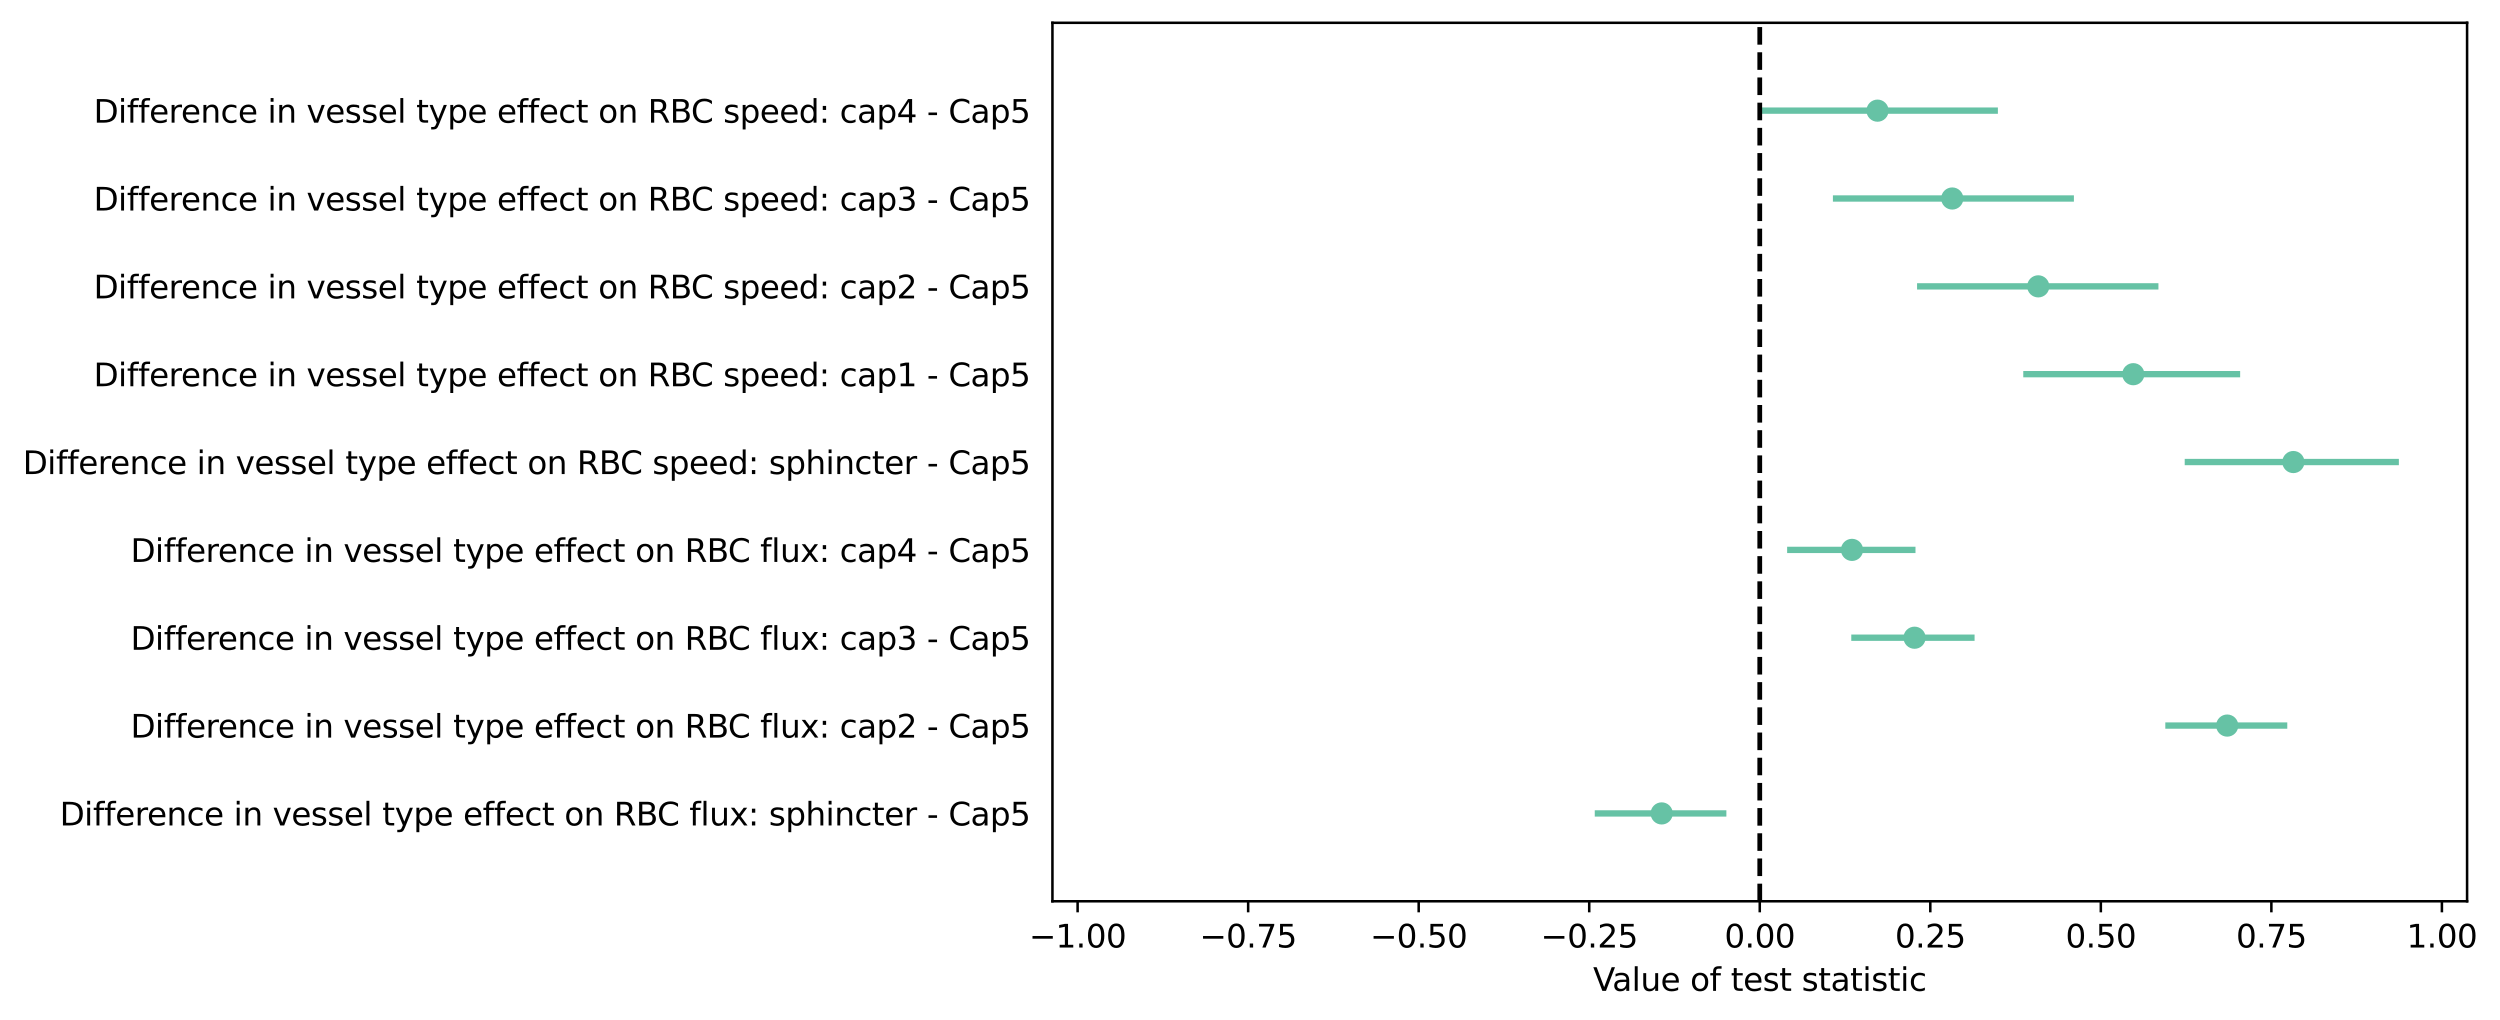 <?xml version="1.0" encoding="utf-8" standalone="no"?>
<!DOCTYPE svg PUBLIC "-//W3C//DTD SVG 1.1//EN"
  "http://www.w3.org/Graphics/SVG/1.1/DTD/svg11.dtd">
<svg xmlns:xlink="http://www.w3.org/1999/xlink" width="788.891pt" height="321.956pt" viewBox="0 0 788.891 321.956" xmlns="http://www.w3.org/2000/svg" version="1.1">
 <defs>
  <style type="text/css">*{stroke-linejoin: round; stroke-linecap: butt}</style>
 </defs>
 <g id="figure_1">
  <g id="patch_1">
   <path d="M 0 321.956 
L 788.891 321.956 
L 788.891 0 
L 0 0 
z
" style="fill: #ffffff"/>
  </g>
  <g id="axes_1">
   <g id="patch_2">
    <path d="M 332.103 284.4 
L 778.503 284.4 
L 778.503 7.2 
L 332.103 7.2 
z
" style="fill: #ffffff"/>
   </g>
   <g id="matplotlib.axis_1">
    <g id="xtick_1">
     <g id="line2d_1">
      <defs>
       <path id="m58a47e10ce" d="M 0 0 
L 0 3.5 
" style="stroke: #000000; stroke-width: 0.8"/>
      </defs>
      <g>
       <use xlink:href="#m58a47e10ce" x="340.048" y="284.4" style="stroke: #000000; stroke-width: 0.8"/>
      </g>
     </g>
     <g id="text_1">
      <!-- −1.00 -->
      <g transform="translate(324.725 298.998) scale(0.1 -0.1)">
       <defs>
        <path id="DejaVuSans-2212" d="M 678 2272 
L 4684 2272 
L 4684 1741 
L 678 1741 
L 678 2272 
z
" transform="scale(0.016)"/>
        <path id="DejaVuSans-31" d="M 794 531 
L 1825 531 
L 1825 4091 
L 703 3866 
L 703 4441 
L 1819 4666 
L 2450 4666 
L 2450 531 
L 3481 531 
L 3481 0 
L 794 0 
L 794 531 
z
" transform="scale(0.016)"/>
        <path id="DejaVuSans-2e" d="M 684 794 
L 1344 794 
L 1344 0 
L 684 0 
L 684 794 
z
" transform="scale(0.016)"/>
        <path id="DejaVuSans-30" d="M 2034 4250 
Q 1547 4250 1301 3770 
Q 1056 3291 1056 2328 
Q 1056 1369 1301 889 
Q 1547 409 2034 409 
Q 2525 409 2770 889 
Q 3016 1369 3016 2328 
Q 3016 3291 2770 3770 
Q 2525 4250 2034 4250 
z
M 2034 4750 
Q 2819 4750 3233 4129 
Q 3647 3509 3647 2328 
Q 3647 1150 3233 529 
Q 2819 -91 2034 -91 
Q 1250 -91 836 529 
Q 422 1150 422 2328 
Q 422 3509 836 4129 
Q 1250 4750 2034 4750 
z
" transform="scale(0.016)"/>
       </defs>
       <use xlink:href="#DejaVuSans-2212"/>
       <use xlink:href="#DejaVuSans-31" x="83.789"/>
       <use xlink:href="#DejaVuSans-2e" x="147.412"/>
       <use xlink:href="#DejaVuSans-30" x="179.199"/>
       <use xlink:href="#DejaVuSans-30" x="242.822"/>
      </g>
     </g>
    </g>
    <g id="xtick_2">
     <g id="line2d_2">
      <g>
       <use xlink:href="#m58a47e10ce" x="393.862" y="284.4" style="stroke: #000000; stroke-width: 0.8"/>
      </g>
     </g>
     <g id="text_2">
      <!-- −0.75 -->
      <g transform="translate(378.539 298.998) scale(0.1 -0.1)">
       <defs>
        <path id="DejaVuSans-37" d="M 525 4666 
L 3525 4666 
L 3525 4397 
L 1831 0 
L 1172 0 
L 2766 4134 
L 525 4134 
L 525 4666 
z
" transform="scale(0.016)"/>
        <path id="DejaVuSans-35" d="M 691 4666 
L 3169 4666 
L 3169 4134 
L 1269 4134 
L 1269 2991 
Q 1406 3038 1543 3061 
Q 1681 3084 1819 3084 
Q 2600 3084 3056 2656 
Q 3513 2228 3513 1497 
Q 3513 744 3044 326 
Q 2575 -91 1722 -91 
Q 1428 -91 1123 -41 
Q 819 9 494 109 
L 494 744 
Q 775 591 1075 516 
Q 1375 441 1709 441 
Q 2250 441 2565 725 
Q 2881 1009 2881 1497 
Q 2881 1984 2565 2268 
Q 2250 2553 1709 2553 
Q 1456 2553 1204 2497 
Q 953 2441 691 2322 
L 691 4666 
z
" transform="scale(0.016)"/>
       </defs>
       <use xlink:href="#DejaVuSans-2212"/>
       <use xlink:href="#DejaVuSans-30" x="83.789"/>
       <use xlink:href="#DejaVuSans-2e" x="147.412"/>
       <use xlink:href="#DejaVuSans-37" x="179.199"/>
       <use xlink:href="#DejaVuSans-35" x="242.822"/>
      </g>
     </g>
    </g>
    <g id="xtick_3">
     <g id="line2d_3">
      <g>
       <use xlink:href="#m58a47e10ce" x="447.676" y="284.4" style="stroke: #000000; stroke-width: 0.8"/>
      </g>
     </g>
     <g id="text_3">
      <!-- −0.50 -->
      <g transform="translate(432.353 298.998) scale(0.1 -0.1)">
       <use xlink:href="#DejaVuSans-2212"/>
       <use xlink:href="#DejaVuSans-30" x="83.789"/>
       <use xlink:href="#DejaVuSans-2e" x="147.412"/>
       <use xlink:href="#DejaVuSans-35" x="179.199"/>
       <use xlink:href="#DejaVuSans-30" x="242.822"/>
      </g>
     </g>
    </g>
    <g id="xtick_4">
     <g id="line2d_4">
      <g>
       <use xlink:href="#m58a47e10ce" x="501.489" y="284.4" style="stroke: #000000; stroke-width: 0.8"/>
      </g>
     </g>
     <g id="text_4">
      <!-- −0.25 -->
      <g transform="translate(486.167 298.998) scale(0.1 -0.1)">
       <defs>
        <path id="DejaVuSans-32" d="M 1228 531 
L 3431 531 
L 3431 0 
L 469 0 
L 469 531 
Q 828 903 1448 1529 
Q 2069 2156 2228 2338 
Q 2531 2678 2651 2914 
Q 2772 3150 2772 3378 
Q 2772 3750 2511 3984 
Q 2250 4219 1831 4219 
Q 1534 4219 1204 4116 
Q 875 4013 500 3803 
L 500 4441 
Q 881 4594 1212 4672 
Q 1544 4750 1819 4750 
Q 2544 4750 2975 4387 
Q 3406 4025 3406 3419 
Q 3406 3131 3298 2873 
Q 3191 2616 2906 2266 
Q 2828 2175 2409 1742 
Q 1991 1309 1228 531 
z
" transform="scale(0.016)"/>
       </defs>
       <use xlink:href="#DejaVuSans-2212"/>
       <use xlink:href="#DejaVuSans-30" x="83.789"/>
       <use xlink:href="#DejaVuSans-2e" x="147.412"/>
       <use xlink:href="#DejaVuSans-32" x="179.199"/>
       <use xlink:href="#DejaVuSans-35" x="242.822"/>
      </g>
     </g>
    </g>
    <g id="xtick_5">
     <g id="line2d_5">
      <g>
       <use xlink:href="#m58a47e10ce" x="555.303" y="284.4" style="stroke: #000000; stroke-width: 0.8"/>
      </g>
     </g>
     <g id="text_5">
      <!-- 0.00 -->
      <g transform="translate(544.17 298.998) scale(0.1 -0.1)">
       <use xlink:href="#DejaVuSans-30"/>
       <use xlink:href="#DejaVuSans-2e" x="63.623"/>
       <use xlink:href="#DejaVuSans-30" x="95.41"/>
       <use xlink:href="#DejaVuSans-30" x="159.033"/>
      </g>
     </g>
    </g>
    <g id="xtick_6">
     <g id="line2d_6">
      <g>
       <use xlink:href="#m58a47e10ce" x="609.117" y="284.4" style="stroke: #000000; stroke-width: 0.8"/>
      </g>
     </g>
     <g id="text_6">
      <!-- 0.25 -->
      <g transform="translate(597.984 298.998) scale(0.1 -0.1)">
       <use xlink:href="#DejaVuSans-30"/>
       <use xlink:href="#DejaVuSans-2e" x="63.623"/>
       <use xlink:href="#DejaVuSans-32" x="95.41"/>
       <use xlink:href="#DejaVuSans-35" x="159.033"/>
      </g>
     </g>
    </g>
    <g id="xtick_7">
     <g id="line2d_7">
      <g>
       <use xlink:href="#m58a47e10ce" x="662.931" y="284.4" style="stroke: #000000; stroke-width: 0.8"/>
      </g>
     </g>
     <g id="text_7">
      <!-- 0.50 -->
      <g transform="translate(651.798 298.998) scale(0.1 -0.1)">
       <use xlink:href="#DejaVuSans-30"/>
       <use xlink:href="#DejaVuSans-2e" x="63.623"/>
       <use xlink:href="#DejaVuSans-35" x="95.41"/>
       <use xlink:href="#DejaVuSans-30" x="159.033"/>
      </g>
     </g>
    </g>
    <g id="xtick_8">
     <g id="line2d_8">
      <g>
       <use xlink:href="#m58a47e10ce" x="716.745" y="284.4" style="stroke: #000000; stroke-width: 0.8"/>
      </g>
     </g>
     <g id="text_8">
      <!-- 0.75 -->
      <g transform="translate(705.612 298.998) scale(0.1 -0.1)">
       <use xlink:href="#DejaVuSans-30"/>
       <use xlink:href="#DejaVuSans-2e" x="63.623"/>
       <use xlink:href="#DejaVuSans-37" x="95.41"/>
       <use xlink:href="#DejaVuSans-35" x="159.033"/>
      </g>
     </g>
    </g>
    <g id="xtick_9">
     <g id="line2d_9">
      <g>
       <use xlink:href="#m58a47e10ce" x="770.558" y="284.4" style="stroke: #000000; stroke-width: 0.8"/>
      </g>
     </g>
     <g id="text_9">
      <!-- 1.00 -->
      <g transform="translate(759.426 298.998) scale(0.1 -0.1)">
       <use xlink:href="#DejaVuSans-31"/>
       <use xlink:href="#DejaVuSans-2e" x="63.623"/>
       <use xlink:href="#DejaVuSans-30" x="95.41"/>
       <use xlink:href="#DejaVuSans-30" x="159.033"/>
      </g>
     </g>
    </g>
    <g id="text_10">
     <!-- Value of test statistic -->
     <g transform="translate(502.702 312.677) scale(0.1 -0.1)">
      <defs>
       <path id="DejaVuSans-56" d="M 1831 0 
L 50 4666 
L 709 4666 
L 2188 738 
L 3669 4666 
L 4325 4666 
L 2547 0 
L 1831 0 
z
" transform="scale(0.016)"/>
       <path id="DejaVuSans-61" d="M 2194 1759 
Q 1497 1759 1228 1600 
Q 959 1441 959 1056 
Q 959 750 1161 570 
Q 1363 391 1709 391 
Q 2188 391 2477 730 
Q 2766 1069 2766 1631 
L 2766 1759 
L 2194 1759 
z
M 3341 1997 
L 3341 0 
L 2766 0 
L 2766 531 
Q 2569 213 2275 61 
Q 1981 -91 1556 -91 
Q 1019 -91 701 211 
Q 384 513 384 1019 
Q 384 1609 779 1909 
Q 1175 2209 1959 2209 
L 2766 2209 
L 2766 2266 
Q 2766 2663 2505 2880 
Q 2244 3097 1772 3097 
Q 1472 3097 1187 3025 
Q 903 2953 641 2809 
L 641 3341 
Q 956 3463 1253 3523 
Q 1550 3584 1831 3584 
Q 2591 3584 2966 3190 
Q 3341 2797 3341 1997 
z
" transform="scale(0.016)"/>
       <path id="DejaVuSans-6c" d="M 603 4863 
L 1178 4863 
L 1178 0 
L 603 0 
L 603 4863 
z
" transform="scale(0.016)"/>
       <path id="DejaVuSans-75" d="M 544 1381 
L 544 3500 
L 1119 3500 
L 1119 1403 
Q 1119 906 1312 657 
Q 1506 409 1894 409 
Q 2359 409 2629 706 
Q 2900 1003 2900 1516 
L 2900 3500 
L 3475 3500 
L 3475 0 
L 2900 0 
L 2900 538 
Q 2691 219 2414 64 
Q 2138 -91 1772 -91 
Q 1169 -91 856 284 
Q 544 659 544 1381 
z
M 1991 3584 
L 1991 3584 
z
" transform="scale(0.016)"/>
       <path id="DejaVuSans-65" d="M 3597 1894 
L 3597 1613 
L 953 1613 
Q 991 1019 1311 708 
Q 1631 397 2203 397 
Q 2534 397 2845 478 
Q 3156 559 3463 722 
L 3463 178 
Q 3153 47 2828 -22 
Q 2503 -91 2169 -91 
Q 1331 -91 842 396 
Q 353 884 353 1716 
Q 353 2575 817 3079 
Q 1281 3584 2069 3584 
Q 2775 3584 3186 3129 
Q 3597 2675 3597 1894 
z
M 3022 2063 
Q 3016 2534 2758 2815 
Q 2500 3097 2075 3097 
Q 1594 3097 1305 2825 
Q 1016 2553 972 2059 
L 3022 2063 
z
" transform="scale(0.016)"/>
       <path id="DejaVuSans-20" transform="scale(0.016)"/>
       <path id="DejaVuSans-6f" d="M 1959 3097 
Q 1497 3097 1228 2736 
Q 959 2375 959 1747 
Q 959 1119 1226 758 
Q 1494 397 1959 397 
Q 2419 397 2687 759 
Q 2956 1122 2956 1747 
Q 2956 2369 2687 2733 
Q 2419 3097 1959 3097 
z
M 1959 3584 
Q 2709 3584 3137 3096 
Q 3566 2609 3566 1747 
Q 3566 888 3137 398 
Q 2709 -91 1959 -91 
Q 1206 -91 779 398 
Q 353 888 353 1747 
Q 353 2609 779 3096 
Q 1206 3584 1959 3584 
z
" transform="scale(0.016)"/>
       <path id="DejaVuSans-66" d="M 2375 4863 
L 2375 4384 
L 1825 4384 
Q 1516 4384 1395 4259 
Q 1275 4134 1275 3809 
L 1275 3500 
L 2222 3500 
L 2222 3053 
L 1275 3053 
L 1275 0 
L 697 0 
L 697 3053 
L 147 3053 
L 147 3500 
L 697 3500 
L 697 3744 
Q 697 4328 969 4595 
Q 1241 4863 1831 4863 
L 2375 4863 
z
" transform="scale(0.016)"/>
       <path id="DejaVuSans-74" d="M 1172 4494 
L 1172 3500 
L 2356 3500 
L 2356 3053 
L 1172 3053 
L 1172 1153 
Q 1172 725 1289 603 
Q 1406 481 1766 481 
L 2356 481 
L 2356 0 
L 1766 0 
Q 1100 0 847 248 
Q 594 497 594 1153 
L 594 3053 
L 172 3053 
L 172 3500 
L 594 3500 
L 594 4494 
L 1172 4494 
z
" transform="scale(0.016)"/>
       <path id="DejaVuSans-73" d="M 2834 3397 
L 2834 2853 
Q 2591 2978 2328 3040 
Q 2066 3103 1784 3103 
Q 1356 3103 1142 2972 
Q 928 2841 928 2578 
Q 928 2378 1081 2264 
Q 1234 2150 1697 2047 
L 1894 2003 
Q 2506 1872 2764 1633 
Q 3022 1394 3022 966 
Q 3022 478 2636 193 
Q 2250 -91 1575 -91 
Q 1294 -91 989 -36 
Q 684 19 347 128 
L 347 722 
Q 666 556 975 473 
Q 1284 391 1588 391 
Q 1994 391 2212 530 
Q 2431 669 2431 922 
Q 2431 1156 2273 1281 
Q 2116 1406 1581 1522 
L 1381 1569 
Q 847 1681 609 1914 
Q 372 2147 372 2553 
Q 372 3047 722 3315 
Q 1072 3584 1716 3584 
Q 2034 3584 2315 3537 
Q 2597 3491 2834 3397 
z
" transform="scale(0.016)"/>
       <path id="DejaVuSans-69" d="M 603 3500 
L 1178 3500 
L 1178 0 
L 603 0 
L 603 3500 
z
M 603 4863 
L 1178 4863 
L 1178 4134 
L 603 4134 
L 603 4863 
z
" transform="scale(0.016)"/>
       <path id="DejaVuSans-63" d="M 3122 3366 
L 3122 2828 
Q 2878 2963 2633 3030 
Q 2388 3097 2138 3097 
Q 1578 3097 1268 2742 
Q 959 2388 959 1747 
Q 959 1106 1268 751 
Q 1578 397 2138 397 
Q 2388 397 2633 464 
Q 2878 531 3122 666 
L 3122 134 
Q 2881 22 2623 -34 
Q 2366 -91 2075 -91 
Q 1284 -91 818 406 
Q 353 903 353 1747 
Q 353 2603 823 3093 
Q 1294 3584 2113 3584 
Q 2378 3584 2631 3529 
Q 2884 3475 3122 3366 
z
" transform="scale(0.016)"/>
      </defs>
      <use xlink:href="#DejaVuSans-56"/>
      <use xlink:href="#DejaVuSans-61" x="60.658"/>
      <use xlink:href="#DejaVuSans-6c" x="121.938"/>
      <use xlink:href="#DejaVuSans-75" x="149.721"/>
      <use xlink:href="#DejaVuSans-65" x="213.1"/>
      <use xlink:href="#DejaVuSans-20" x="274.623"/>
      <use xlink:href="#DejaVuSans-6f" x="306.41"/>
      <use xlink:href="#DejaVuSans-66" x="367.592"/>
      <use xlink:href="#DejaVuSans-20" x="402.797"/>
      <use xlink:href="#DejaVuSans-74" x="434.584"/>
      <use xlink:href="#DejaVuSans-65" x="473.793"/>
      <use xlink:href="#DejaVuSans-73" x="535.316"/>
      <use xlink:href="#DejaVuSans-74" x="587.416"/>
      <use xlink:href="#DejaVuSans-20" x="626.625"/>
      <use xlink:href="#DejaVuSans-73" x="658.412"/>
      <use xlink:href="#DejaVuSans-74" x="710.512"/>
      <use xlink:href="#DejaVuSans-61" x="749.721"/>
      <use xlink:href="#DejaVuSans-74" x="811"/>
      <use xlink:href="#DejaVuSans-69" x="850.209"/>
      <use xlink:href="#DejaVuSans-73" x="877.992"/>
      <use xlink:href="#DejaVuSans-74" x="930.092"/>
      <use xlink:href="#DejaVuSans-69" x="969.301"/>
      <use xlink:href="#DejaVuSans-63" x="997.084"/>
     </g>
    </g>
   </g>
   <g id="matplotlib.axis_2">
    <g id="ytick_1"/>
    <g id="ytick_2">
     <g id="text_11">
      <!-- Difference in vessel type effect on RBC flux: sphincter - Cap5 -->
      <g transform="translate(18.858 260.479) scale(0.1 -0.1)">
       <defs>
        <path id="DejaVuSans-44" d="M 1259 4147 
L 1259 519 
L 2022 519 
Q 2988 519 3436 956 
Q 3884 1394 3884 2338 
Q 3884 3275 3436 3711 
Q 2988 4147 2022 4147 
L 1259 4147 
z
M 628 4666 
L 1925 4666 
Q 3281 4666 3915 4102 
Q 4550 3538 4550 2338 
Q 4550 1131 3912 565 
Q 3275 0 1925 0 
L 628 0 
L 628 4666 
z
" transform="scale(0.016)"/>
        <path id="DejaVuSans-72" d="M 2631 2963 
Q 2534 3019 2420 3045 
Q 2306 3072 2169 3072 
Q 1681 3072 1420 2755 
Q 1159 2438 1159 1844 
L 1159 0 
L 581 0 
L 581 3500 
L 1159 3500 
L 1159 2956 
Q 1341 3275 1631 3429 
Q 1922 3584 2338 3584 
Q 2397 3584 2469 3576 
Q 2541 3569 2628 3553 
L 2631 2963 
z
" transform="scale(0.016)"/>
        <path id="DejaVuSans-6e" d="M 3513 2113 
L 3513 0 
L 2938 0 
L 2938 2094 
Q 2938 2591 2744 2837 
Q 2550 3084 2163 3084 
Q 1697 3084 1428 2787 
Q 1159 2491 1159 1978 
L 1159 0 
L 581 0 
L 581 3500 
L 1159 3500 
L 1159 2956 
Q 1366 3272 1645 3428 
Q 1925 3584 2291 3584 
Q 2894 3584 3203 3211 
Q 3513 2838 3513 2113 
z
" transform="scale(0.016)"/>
        <path id="DejaVuSans-76" d="M 191 3500 
L 800 3500 
L 1894 563 
L 2988 3500 
L 3597 3500 
L 2284 0 
L 1503 0 
L 191 3500 
z
" transform="scale(0.016)"/>
        <path id="DejaVuSans-79" d="M 2059 -325 
Q 1816 -950 1584 -1140 
Q 1353 -1331 966 -1331 
L 506 -1331 
L 506 -850 
L 844 -850 
Q 1081 -850 1212 -737 
Q 1344 -625 1503 -206 
L 1606 56 
L 191 3500 
L 800 3500 
L 1894 763 
L 2988 3500 
L 3597 3500 
L 2059 -325 
z
" transform="scale(0.016)"/>
        <path id="DejaVuSans-70" d="M 1159 525 
L 1159 -1331 
L 581 -1331 
L 581 3500 
L 1159 3500 
L 1159 2969 
Q 1341 3281 1617 3432 
Q 1894 3584 2278 3584 
Q 2916 3584 3314 3078 
Q 3713 2572 3713 1747 
Q 3713 922 3314 415 
Q 2916 -91 2278 -91 
Q 1894 -91 1617 61 
Q 1341 213 1159 525 
z
M 3116 1747 
Q 3116 2381 2855 2742 
Q 2594 3103 2138 3103 
Q 1681 3103 1420 2742 
Q 1159 2381 1159 1747 
Q 1159 1113 1420 752 
Q 1681 391 2138 391 
Q 2594 391 2855 752 
Q 3116 1113 3116 1747 
z
" transform="scale(0.016)"/>
        <path id="DejaVuSans-52" d="M 2841 2188 
Q 3044 2119 3236 1894 
Q 3428 1669 3622 1275 
L 4263 0 
L 3584 0 
L 2988 1197 
Q 2756 1666 2539 1819 
Q 2322 1972 1947 1972 
L 1259 1972 
L 1259 0 
L 628 0 
L 628 4666 
L 2053 4666 
Q 2853 4666 3247 4331 
Q 3641 3997 3641 3322 
Q 3641 2881 3436 2590 
Q 3231 2300 2841 2188 
z
M 1259 4147 
L 1259 2491 
L 2053 2491 
Q 2509 2491 2742 2702 
Q 2975 2913 2975 3322 
Q 2975 3731 2742 3939 
Q 2509 4147 2053 4147 
L 1259 4147 
z
" transform="scale(0.016)"/>
        <path id="DejaVuSans-42" d="M 1259 2228 
L 1259 519 
L 2272 519 
Q 2781 519 3026 730 
Q 3272 941 3272 1375 
Q 3272 1813 3026 2020 
Q 2781 2228 2272 2228 
L 1259 2228 
z
M 1259 4147 
L 1259 2741 
L 2194 2741 
Q 2656 2741 2882 2914 
Q 3109 3088 3109 3444 
Q 3109 3797 2882 3972 
Q 2656 4147 2194 4147 
L 1259 4147 
z
M 628 4666 
L 2241 4666 
Q 2963 4666 3353 4366 
Q 3744 4066 3744 3513 
Q 3744 3084 3544 2831 
Q 3344 2578 2956 2516 
Q 3422 2416 3680 2098 
Q 3938 1781 3938 1306 
Q 3938 681 3513 340 
Q 3088 0 2303 0 
L 628 0 
L 628 4666 
z
" transform="scale(0.016)"/>
        <path id="DejaVuSans-43" d="M 4122 4306 
L 4122 3641 
Q 3803 3938 3442 4084 
Q 3081 4231 2675 4231 
Q 1875 4231 1450 3742 
Q 1025 3253 1025 2328 
Q 1025 1406 1450 917 
Q 1875 428 2675 428 
Q 3081 428 3442 575 
Q 3803 722 4122 1019 
L 4122 359 
Q 3791 134 3420 21 
Q 3050 -91 2638 -91 
Q 1578 -91 968 557 
Q 359 1206 359 2328 
Q 359 3453 968 4101 
Q 1578 4750 2638 4750 
Q 3056 4750 3426 4639 
Q 3797 4528 4122 4306 
z
" transform="scale(0.016)"/>
        <path id="DejaVuSans-78" d="M 3513 3500 
L 2247 1797 
L 3578 0 
L 2900 0 
L 1881 1375 
L 863 0 
L 184 0 
L 1544 1831 
L 300 3500 
L 978 3500 
L 1906 2253 
L 2834 3500 
L 3513 3500 
z
" transform="scale(0.016)"/>
        <path id="DejaVuSans-3a" d="M 750 794 
L 1409 794 
L 1409 0 
L 750 0 
L 750 794 
z
M 750 3309 
L 1409 3309 
L 1409 2516 
L 750 2516 
L 750 3309 
z
" transform="scale(0.016)"/>
        <path id="DejaVuSans-68" d="M 3513 2113 
L 3513 0 
L 2938 0 
L 2938 2094 
Q 2938 2591 2744 2837 
Q 2550 3084 2163 3084 
Q 1697 3084 1428 2787 
Q 1159 2491 1159 1978 
L 1159 0 
L 581 0 
L 581 4863 
L 1159 4863 
L 1159 2956 
Q 1366 3272 1645 3428 
Q 1925 3584 2291 3584 
Q 2894 3584 3203 3211 
Q 3513 2838 3513 2113 
z
" transform="scale(0.016)"/>
        <path id="DejaVuSans-2d" d="M 313 2009 
L 1997 2009 
L 1997 1497 
L 313 1497 
L 313 2009 
z
" transform="scale(0.016)"/>
       </defs>
       <use xlink:href="#DejaVuSans-44"/>
       <use xlink:href="#DejaVuSans-69" x="77.002"/>
       <use xlink:href="#DejaVuSans-66" x="104.785"/>
       <use xlink:href="#DejaVuSans-66" x="139.99"/>
       <use xlink:href="#DejaVuSans-65" x="175.195"/>
       <use xlink:href="#DejaVuSans-72" x="236.719"/>
       <use xlink:href="#DejaVuSans-65" x="275.582"/>
       <use xlink:href="#DejaVuSans-6e" x="337.105"/>
       <use xlink:href="#DejaVuSans-63" x="400.484"/>
       <use xlink:href="#DejaVuSans-65" x="455.465"/>
       <use xlink:href="#DejaVuSans-20" x="516.988"/>
       <use xlink:href="#DejaVuSans-69" x="548.775"/>
       <use xlink:href="#DejaVuSans-6e" x="576.559"/>
       <use xlink:href="#DejaVuSans-20" x="639.938"/>
       <use xlink:href="#DejaVuSans-76" x="671.725"/>
       <use xlink:href="#DejaVuSans-65" x="730.904"/>
       <use xlink:href="#DejaVuSans-73" x="792.428"/>
       <use xlink:href="#DejaVuSans-73" x="844.527"/>
       <use xlink:href="#DejaVuSans-65" x="896.627"/>
       <use xlink:href="#DejaVuSans-6c" x="958.15"/>
       <use xlink:href="#DejaVuSans-20" x="985.934"/>
       <use xlink:href="#DejaVuSans-74" x="1017.721"/>
       <use xlink:href="#DejaVuSans-79" x="1056.93"/>
       <use xlink:href="#DejaVuSans-70" x="1116.109"/>
       <use xlink:href="#DejaVuSans-65" x="1179.586"/>
       <use xlink:href="#DejaVuSans-20" x="1241.109"/>
       <use xlink:href="#DejaVuSans-65" x="1272.896"/>
       <use xlink:href="#DejaVuSans-66" x="1334.42"/>
       <use xlink:href="#DejaVuSans-66" x="1369.625"/>
       <use xlink:href="#DejaVuSans-65" x="1404.83"/>
       <use xlink:href="#DejaVuSans-63" x="1466.354"/>
       <use xlink:href="#DejaVuSans-74" x="1521.334"/>
       <use xlink:href="#DejaVuSans-20" x="1560.543"/>
       <use xlink:href="#DejaVuSans-6f" x="1592.33"/>
       <use xlink:href="#DejaVuSans-6e" x="1653.512"/>
       <use xlink:href="#DejaVuSans-20" x="1716.891"/>
       <use xlink:href="#DejaVuSans-52" x="1748.678"/>
       <use xlink:href="#DejaVuSans-42" x="1818.16"/>
       <use xlink:href="#DejaVuSans-43" x="1885.014"/>
       <use xlink:href="#DejaVuSans-20" x="1954.838"/>
       <use xlink:href="#DejaVuSans-66" x="1986.625"/>
       <use xlink:href="#DejaVuSans-6c" x="2021.83"/>
       <use xlink:href="#DejaVuSans-75" x="2049.613"/>
       <use xlink:href="#DejaVuSans-78" x="2112.992"/>
       <use xlink:href="#DejaVuSans-3a" x="2172.172"/>
       <use xlink:href="#DejaVuSans-20" x="2205.863"/>
       <use xlink:href="#DejaVuSans-73" x="2237.65"/>
       <use xlink:href="#DejaVuSans-70" x="2289.75"/>
       <use xlink:href="#DejaVuSans-68" x="2353.227"/>
       <use xlink:href="#DejaVuSans-69" x="2416.605"/>
       <use xlink:href="#DejaVuSans-6e" x="2444.389"/>
       <use xlink:href="#DejaVuSans-63" x="2507.768"/>
       <use xlink:href="#DejaVuSans-74" x="2562.748"/>
       <use xlink:href="#DejaVuSans-65" x="2601.957"/>
       <use xlink:href="#DejaVuSans-72" x="2663.48"/>
       <use xlink:href="#DejaVuSans-20" x="2704.594"/>
       <use xlink:href="#DejaVuSans-2d" x="2736.381"/>
       <use xlink:href="#DejaVuSans-20" x="2772.465"/>
       <use xlink:href="#DejaVuSans-43" x="2804.252"/>
       <use xlink:href="#DejaVuSans-61" x="2874.076"/>
       <use xlink:href="#DejaVuSans-70" x="2935.355"/>
       <use xlink:href="#DejaVuSans-35" x="2998.832"/>
      </g>
     </g>
    </g>
    <g id="ytick_3">
     <g id="text_12">
      <!-- Difference in vessel type effect on RBC flux: cap2 - Cap5 -->
      <g transform="translate(41.214 232.759) scale(0.1 -0.1)">
       <use xlink:href="#DejaVuSans-44"/>
       <use xlink:href="#DejaVuSans-69" x="77.002"/>
       <use xlink:href="#DejaVuSans-66" x="104.785"/>
       <use xlink:href="#DejaVuSans-66" x="139.99"/>
       <use xlink:href="#DejaVuSans-65" x="175.195"/>
       <use xlink:href="#DejaVuSans-72" x="236.719"/>
       <use xlink:href="#DejaVuSans-65" x="275.582"/>
       <use xlink:href="#DejaVuSans-6e" x="337.105"/>
       <use xlink:href="#DejaVuSans-63" x="400.484"/>
       <use xlink:href="#DejaVuSans-65" x="455.465"/>
       <use xlink:href="#DejaVuSans-20" x="516.988"/>
       <use xlink:href="#DejaVuSans-69" x="548.775"/>
       <use xlink:href="#DejaVuSans-6e" x="576.559"/>
       <use xlink:href="#DejaVuSans-20" x="639.938"/>
       <use xlink:href="#DejaVuSans-76" x="671.725"/>
       <use xlink:href="#DejaVuSans-65" x="730.904"/>
       <use xlink:href="#DejaVuSans-73" x="792.428"/>
       <use xlink:href="#DejaVuSans-73" x="844.527"/>
       <use xlink:href="#DejaVuSans-65" x="896.627"/>
       <use xlink:href="#DejaVuSans-6c" x="958.15"/>
       <use xlink:href="#DejaVuSans-20" x="985.934"/>
       <use xlink:href="#DejaVuSans-74" x="1017.721"/>
       <use xlink:href="#DejaVuSans-79" x="1056.93"/>
       <use xlink:href="#DejaVuSans-70" x="1116.109"/>
       <use xlink:href="#DejaVuSans-65" x="1179.586"/>
       <use xlink:href="#DejaVuSans-20" x="1241.109"/>
       <use xlink:href="#DejaVuSans-65" x="1272.896"/>
       <use xlink:href="#DejaVuSans-66" x="1334.42"/>
       <use xlink:href="#DejaVuSans-66" x="1369.625"/>
       <use xlink:href="#DejaVuSans-65" x="1404.83"/>
       <use xlink:href="#DejaVuSans-63" x="1466.354"/>
       <use xlink:href="#DejaVuSans-74" x="1521.334"/>
       <use xlink:href="#DejaVuSans-20" x="1560.543"/>
       <use xlink:href="#DejaVuSans-6f" x="1592.33"/>
       <use xlink:href="#DejaVuSans-6e" x="1653.512"/>
       <use xlink:href="#DejaVuSans-20" x="1716.891"/>
       <use xlink:href="#DejaVuSans-52" x="1748.678"/>
       <use xlink:href="#DejaVuSans-42" x="1818.16"/>
       <use xlink:href="#DejaVuSans-43" x="1885.014"/>
       <use xlink:href="#DejaVuSans-20" x="1954.838"/>
       <use xlink:href="#DejaVuSans-66" x="1986.625"/>
       <use xlink:href="#DejaVuSans-6c" x="2021.83"/>
       <use xlink:href="#DejaVuSans-75" x="2049.613"/>
       <use xlink:href="#DejaVuSans-78" x="2112.992"/>
       <use xlink:href="#DejaVuSans-3a" x="2172.172"/>
       <use xlink:href="#DejaVuSans-20" x="2205.863"/>
       <use xlink:href="#DejaVuSans-63" x="2237.65"/>
       <use xlink:href="#DejaVuSans-61" x="2292.631"/>
       <use xlink:href="#DejaVuSans-70" x="2353.91"/>
       <use xlink:href="#DejaVuSans-32" x="2417.387"/>
       <use xlink:href="#DejaVuSans-20" x="2481.01"/>
       <use xlink:href="#DejaVuSans-2d" x="2512.797"/>
       <use xlink:href="#DejaVuSans-20" x="2548.881"/>
       <use xlink:href="#DejaVuSans-43" x="2580.668"/>
       <use xlink:href="#DejaVuSans-61" x="2650.492"/>
       <use xlink:href="#DejaVuSans-70" x="2711.771"/>
       <use xlink:href="#DejaVuSans-35" x="2775.248"/>
      </g>
     </g>
    </g>
    <g id="ytick_4">
     <g id="text_13">
      <!-- Difference in vessel type effect on RBC flux: cap3 - Cap5 -->
      <g transform="translate(41.214 205.039) scale(0.1 -0.1)">
       <defs>
        <path id="DejaVuSans-33" d="M 2597 2516 
Q 3050 2419 3304 2112 
Q 3559 1806 3559 1356 
Q 3559 666 3084 287 
Q 2609 -91 1734 -91 
Q 1441 -91 1130 -33 
Q 819 25 488 141 
L 488 750 
Q 750 597 1062 519 
Q 1375 441 1716 441 
Q 2309 441 2620 675 
Q 2931 909 2931 1356 
Q 2931 1769 2642 2001 
Q 2353 2234 1838 2234 
L 1294 2234 
L 1294 2753 
L 1863 2753 
Q 2328 2753 2575 2939 
Q 2822 3125 2822 3475 
Q 2822 3834 2567 4026 
Q 2313 4219 1838 4219 
Q 1578 4219 1281 4162 
Q 984 4106 628 3988 
L 628 4550 
Q 988 4650 1302 4700 
Q 1616 4750 1894 4750 
Q 2613 4750 3031 4423 
Q 3450 4097 3450 3541 
Q 3450 3153 3228 2886 
Q 3006 2619 2597 2516 
z
" transform="scale(0.016)"/>
       </defs>
       <use xlink:href="#DejaVuSans-44"/>
       <use xlink:href="#DejaVuSans-69" x="77.002"/>
       <use xlink:href="#DejaVuSans-66" x="104.785"/>
       <use xlink:href="#DejaVuSans-66" x="139.99"/>
       <use xlink:href="#DejaVuSans-65" x="175.195"/>
       <use xlink:href="#DejaVuSans-72" x="236.719"/>
       <use xlink:href="#DejaVuSans-65" x="275.582"/>
       <use xlink:href="#DejaVuSans-6e" x="337.105"/>
       <use xlink:href="#DejaVuSans-63" x="400.484"/>
       <use xlink:href="#DejaVuSans-65" x="455.465"/>
       <use xlink:href="#DejaVuSans-20" x="516.988"/>
       <use xlink:href="#DejaVuSans-69" x="548.775"/>
       <use xlink:href="#DejaVuSans-6e" x="576.559"/>
       <use xlink:href="#DejaVuSans-20" x="639.938"/>
       <use xlink:href="#DejaVuSans-76" x="671.725"/>
       <use xlink:href="#DejaVuSans-65" x="730.904"/>
       <use xlink:href="#DejaVuSans-73" x="792.428"/>
       <use xlink:href="#DejaVuSans-73" x="844.527"/>
       <use xlink:href="#DejaVuSans-65" x="896.627"/>
       <use xlink:href="#DejaVuSans-6c" x="958.15"/>
       <use xlink:href="#DejaVuSans-20" x="985.934"/>
       <use xlink:href="#DejaVuSans-74" x="1017.721"/>
       <use xlink:href="#DejaVuSans-79" x="1056.93"/>
       <use xlink:href="#DejaVuSans-70" x="1116.109"/>
       <use xlink:href="#DejaVuSans-65" x="1179.586"/>
       <use xlink:href="#DejaVuSans-20" x="1241.109"/>
       <use xlink:href="#DejaVuSans-65" x="1272.896"/>
       <use xlink:href="#DejaVuSans-66" x="1334.42"/>
       <use xlink:href="#DejaVuSans-66" x="1369.625"/>
       <use xlink:href="#DejaVuSans-65" x="1404.83"/>
       <use xlink:href="#DejaVuSans-63" x="1466.354"/>
       <use xlink:href="#DejaVuSans-74" x="1521.334"/>
       <use xlink:href="#DejaVuSans-20" x="1560.543"/>
       <use xlink:href="#DejaVuSans-6f" x="1592.33"/>
       <use xlink:href="#DejaVuSans-6e" x="1653.512"/>
       <use xlink:href="#DejaVuSans-20" x="1716.891"/>
       <use xlink:href="#DejaVuSans-52" x="1748.678"/>
       <use xlink:href="#DejaVuSans-42" x="1818.16"/>
       <use xlink:href="#DejaVuSans-43" x="1885.014"/>
       <use xlink:href="#DejaVuSans-20" x="1954.838"/>
       <use xlink:href="#DejaVuSans-66" x="1986.625"/>
       <use xlink:href="#DejaVuSans-6c" x="2021.83"/>
       <use xlink:href="#DejaVuSans-75" x="2049.613"/>
       <use xlink:href="#DejaVuSans-78" x="2112.992"/>
       <use xlink:href="#DejaVuSans-3a" x="2172.172"/>
       <use xlink:href="#DejaVuSans-20" x="2205.863"/>
       <use xlink:href="#DejaVuSans-63" x="2237.65"/>
       <use xlink:href="#DejaVuSans-61" x="2292.631"/>
       <use xlink:href="#DejaVuSans-70" x="2353.91"/>
       <use xlink:href="#DejaVuSans-33" x="2417.387"/>
       <use xlink:href="#DejaVuSans-20" x="2481.01"/>
       <use xlink:href="#DejaVuSans-2d" x="2512.797"/>
       <use xlink:href="#DejaVuSans-20" x="2548.881"/>
       <use xlink:href="#DejaVuSans-43" x="2580.668"/>
       <use xlink:href="#DejaVuSans-61" x="2650.492"/>
       <use xlink:href="#DejaVuSans-70" x="2711.771"/>
       <use xlink:href="#DejaVuSans-35" x="2775.248"/>
      </g>
     </g>
    </g>
    <g id="ytick_5">
     <g id="text_14">
      <!-- Difference in vessel type effect on RBC flux: cap4 - Cap5 -->
      <g transform="translate(41.214 177.319) scale(0.1 -0.1)">
       <defs>
        <path id="DejaVuSans-34" d="M 2419 4116 
L 825 1625 
L 2419 1625 
L 2419 4116 
z
M 2253 4666 
L 3047 4666 
L 3047 1625 
L 3713 1625 
L 3713 1100 
L 3047 1100 
L 3047 0 
L 2419 0 
L 2419 1100 
L 313 1100 
L 313 1709 
L 2253 4666 
z
" transform="scale(0.016)"/>
       </defs>
       <use xlink:href="#DejaVuSans-44"/>
       <use xlink:href="#DejaVuSans-69" x="77.002"/>
       <use xlink:href="#DejaVuSans-66" x="104.785"/>
       <use xlink:href="#DejaVuSans-66" x="139.99"/>
       <use xlink:href="#DejaVuSans-65" x="175.195"/>
       <use xlink:href="#DejaVuSans-72" x="236.719"/>
       <use xlink:href="#DejaVuSans-65" x="275.582"/>
       <use xlink:href="#DejaVuSans-6e" x="337.105"/>
       <use xlink:href="#DejaVuSans-63" x="400.484"/>
       <use xlink:href="#DejaVuSans-65" x="455.465"/>
       <use xlink:href="#DejaVuSans-20" x="516.988"/>
       <use xlink:href="#DejaVuSans-69" x="548.775"/>
       <use xlink:href="#DejaVuSans-6e" x="576.559"/>
       <use xlink:href="#DejaVuSans-20" x="639.938"/>
       <use xlink:href="#DejaVuSans-76" x="671.725"/>
       <use xlink:href="#DejaVuSans-65" x="730.904"/>
       <use xlink:href="#DejaVuSans-73" x="792.428"/>
       <use xlink:href="#DejaVuSans-73" x="844.527"/>
       <use xlink:href="#DejaVuSans-65" x="896.627"/>
       <use xlink:href="#DejaVuSans-6c" x="958.15"/>
       <use xlink:href="#DejaVuSans-20" x="985.934"/>
       <use xlink:href="#DejaVuSans-74" x="1017.721"/>
       <use xlink:href="#DejaVuSans-79" x="1056.93"/>
       <use xlink:href="#DejaVuSans-70" x="1116.109"/>
       <use xlink:href="#DejaVuSans-65" x="1179.586"/>
       <use xlink:href="#DejaVuSans-20" x="1241.109"/>
       <use xlink:href="#DejaVuSans-65" x="1272.896"/>
       <use xlink:href="#DejaVuSans-66" x="1334.42"/>
       <use xlink:href="#DejaVuSans-66" x="1369.625"/>
       <use xlink:href="#DejaVuSans-65" x="1404.83"/>
       <use xlink:href="#DejaVuSans-63" x="1466.354"/>
       <use xlink:href="#DejaVuSans-74" x="1521.334"/>
       <use xlink:href="#DejaVuSans-20" x="1560.543"/>
       <use xlink:href="#DejaVuSans-6f" x="1592.33"/>
       <use xlink:href="#DejaVuSans-6e" x="1653.512"/>
       <use xlink:href="#DejaVuSans-20" x="1716.891"/>
       <use xlink:href="#DejaVuSans-52" x="1748.678"/>
       <use xlink:href="#DejaVuSans-42" x="1818.16"/>
       <use xlink:href="#DejaVuSans-43" x="1885.014"/>
       <use xlink:href="#DejaVuSans-20" x="1954.838"/>
       <use xlink:href="#DejaVuSans-66" x="1986.625"/>
       <use xlink:href="#DejaVuSans-6c" x="2021.83"/>
       <use xlink:href="#DejaVuSans-75" x="2049.613"/>
       <use xlink:href="#DejaVuSans-78" x="2112.992"/>
       <use xlink:href="#DejaVuSans-3a" x="2172.172"/>
       <use xlink:href="#DejaVuSans-20" x="2205.863"/>
       <use xlink:href="#DejaVuSans-63" x="2237.65"/>
       <use xlink:href="#DejaVuSans-61" x="2292.631"/>
       <use xlink:href="#DejaVuSans-70" x="2353.91"/>
       <use xlink:href="#DejaVuSans-34" x="2417.387"/>
       <use xlink:href="#DejaVuSans-20" x="2481.01"/>
       <use xlink:href="#DejaVuSans-2d" x="2512.797"/>
       <use xlink:href="#DejaVuSans-20" x="2548.881"/>
       <use xlink:href="#DejaVuSans-43" x="2580.668"/>
       <use xlink:href="#DejaVuSans-61" x="2650.492"/>
       <use xlink:href="#DejaVuSans-70" x="2711.771"/>
       <use xlink:href="#DejaVuSans-35" x="2775.248"/>
      </g>
     </g>
    </g>
    <g id="ytick_6">
     <g id="text_15">
      <!-- Difference in vessel type effect on RBC speed: sphincter - Cap5 -->
      <g transform="translate(7.2 149.599) scale(0.1 -0.1)">
       <defs>
        <path id="DejaVuSans-64" d="M 2906 2969 
L 2906 4863 
L 3481 4863 
L 3481 0 
L 2906 0 
L 2906 525 
Q 2725 213 2448 61 
Q 2172 -91 1784 -91 
Q 1150 -91 751 415 
Q 353 922 353 1747 
Q 353 2572 751 3078 
Q 1150 3584 1784 3584 
Q 2172 3584 2448 3432 
Q 2725 3281 2906 2969 
z
M 947 1747 
Q 947 1113 1208 752 
Q 1469 391 1925 391 
Q 2381 391 2643 752 
Q 2906 1113 2906 1747 
Q 2906 2381 2643 2742 
Q 2381 3103 1925 3103 
Q 1469 3103 1208 2742 
Q 947 2381 947 1747 
z
" transform="scale(0.016)"/>
       </defs>
       <use xlink:href="#DejaVuSans-44"/>
       <use xlink:href="#DejaVuSans-69" x="77.002"/>
       <use xlink:href="#DejaVuSans-66" x="104.785"/>
       <use xlink:href="#DejaVuSans-66" x="139.99"/>
       <use xlink:href="#DejaVuSans-65" x="175.195"/>
       <use xlink:href="#DejaVuSans-72" x="236.719"/>
       <use xlink:href="#DejaVuSans-65" x="275.582"/>
       <use xlink:href="#DejaVuSans-6e" x="337.105"/>
       <use xlink:href="#DejaVuSans-63" x="400.484"/>
       <use xlink:href="#DejaVuSans-65" x="455.465"/>
       <use xlink:href="#DejaVuSans-20" x="516.988"/>
       <use xlink:href="#DejaVuSans-69" x="548.775"/>
       <use xlink:href="#DejaVuSans-6e" x="576.559"/>
       <use xlink:href="#DejaVuSans-20" x="639.938"/>
       <use xlink:href="#DejaVuSans-76" x="671.725"/>
       <use xlink:href="#DejaVuSans-65" x="730.904"/>
       <use xlink:href="#DejaVuSans-73" x="792.428"/>
       <use xlink:href="#DejaVuSans-73" x="844.527"/>
       <use xlink:href="#DejaVuSans-65" x="896.627"/>
       <use xlink:href="#DejaVuSans-6c" x="958.15"/>
       <use xlink:href="#DejaVuSans-20" x="985.934"/>
       <use xlink:href="#DejaVuSans-74" x="1017.721"/>
       <use xlink:href="#DejaVuSans-79" x="1056.93"/>
       <use xlink:href="#DejaVuSans-70" x="1116.109"/>
       <use xlink:href="#DejaVuSans-65" x="1179.586"/>
       <use xlink:href="#DejaVuSans-20" x="1241.109"/>
       <use xlink:href="#DejaVuSans-65" x="1272.896"/>
       <use xlink:href="#DejaVuSans-66" x="1334.42"/>
       <use xlink:href="#DejaVuSans-66" x="1369.625"/>
       <use xlink:href="#DejaVuSans-65" x="1404.83"/>
       <use xlink:href="#DejaVuSans-63" x="1466.354"/>
       <use xlink:href="#DejaVuSans-74" x="1521.334"/>
       <use xlink:href="#DejaVuSans-20" x="1560.543"/>
       <use xlink:href="#DejaVuSans-6f" x="1592.33"/>
       <use xlink:href="#DejaVuSans-6e" x="1653.512"/>
       <use xlink:href="#DejaVuSans-20" x="1716.891"/>
       <use xlink:href="#DejaVuSans-52" x="1748.678"/>
       <use xlink:href="#DejaVuSans-42" x="1818.16"/>
       <use xlink:href="#DejaVuSans-43" x="1885.014"/>
       <use xlink:href="#DejaVuSans-20" x="1954.838"/>
       <use xlink:href="#DejaVuSans-73" x="1986.625"/>
       <use xlink:href="#DejaVuSans-70" x="2038.725"/>
       <use xlink:href="#DejaVuSans-65" x="2102.201"/>
       <use xlink:href="#DejaVuSans-65" x="2163.725"/>
       <use xlink:href="#DejaVuSans-64" x="2225.248"/>
       <use xlink:href="#DejaVuSans-3a" x="2288.725"/>
       <use xlink:href="#DejaVuSans-20" x="2322.416"/>
       <use xlink:href="#DejaVuSans-73" x="2354.203"/>
       <use xlink:href="#DejaVuSans-70" x="2406.303"/>
       <use xlink:href="#DejaVuSans-68" x="2469.779"/>
       <use xlink:href="#DejaVuSans-69" x="2533.158"/>
       <use xlink:href="#DejaVuSans-6e" x="2560.941"/>
       <use xlink:href="#DejaVuSans-63" x="2624.32"/>
       <use xlink:href="#DejaVuSans-74" x="2679.301"/>
       <use xlink:href="#DejaVuSans-65" x="2718.51"/>
       <use xlink:href="#DejaVuSans-72" x="2780.033"/>
       <use xlink:href="#DejaVuSans-20" x="2821.146"/>
       <use xlink:href="#DejaVuSans-2d" x="2852.934"/>
       <use xlink:href="#DejaVuSans-20" x="2889.018"/>
       <use xlink:href="#DejaVuSans-43" x="2920.805"/>
       <use xlink:href="#DejaVuSans-61" x="2990.629"/>
       <use xlink:href="#DejaVuSans-70" x="3051.908"/>
       <use xlink:href="#DejaVuSans-35" x="3115.385"/>
      </g>
     </g>
    </g>
    <g id="ytick_7">
     <g id="text_16">
      <!-- Difference in vessel type effect on RBC speed: cap1 - Cap5 -->
      <g transform="translate(29.556 121.879) scale(0.1 -0.1)">
       <use xlink:href="#DejaVuSans-44"/>
       <use xlink:href="#DejaVuSans-69" x="77.002"/>
       <use xlink:href="#DejaVuSans-66" x="104.785"/>
       <use xlink:href="#DejaVuSans-66" x="139.99"/>
       <use xlink:href="#DejaVuSans-65" x="175.195"/>
       <use xlink:href="#DejaVuSans-72" x="236.719"/>
       <use xlink:href="#DejaVuSans-65" x="275.582"/>
       <use xlink:href="#DejaVuSans-6e" x="337.105"/>
       <use xlink:href="#DejaVuSans-63" x="400.484"/>
       <use xlink:href="#DejaVuSans-65" x="455.465"/>
       <use xlink:href="#DejaVuSans-20" x="516.988"/>
       <use xlink:href="#DejaVuSans-69" x="548.775"/>
       <use xlink:href="#DejaVuSans-6e" x="576.559"/>
       <use xlink:href="#DejaVuSans-20" x="639.938"/>
       <use xlink:href="#DejaVuSans-76" x="671.725"/>
       <use xlink:href="#DejaVuSans-65" x="730.904"/>
       <use xlink:href="#DejaVuSans-73" x="792.428"/>
       <use xlink:href="#DejaVuSans-73" x="844.527"/>
       <use xlink:href="#DejaVuSans-65" x="896.627"/>
       <use xlink:href="#DejaVuSans-6c" x="958.15"/>
       <use xlink:href="#DejaVuSans-20" x="985.934"/>
       <use xlink:href="#DejaVuSans-74" x="1017.721"/>
       <use xlink:href="#DejaVuSans-79" x="1056.93"/>
       <use xlink:href="#DejaVuSans-70" x="1116.109"/>
       <use xlink:href="#DejaVuSans-65" x="1179.586"/>
       <use xlink:href="#DejaVuSans-20" x="1241.109"/>
       <use xlink:href="#DejaVuSans-65" x="1272.896"/>
       <use xlink:href="#DejaVuSans-66" x="1334.42"/>
       <use xlink:href="#DejaVuSans-66" x="1369.625"/>
       <use xlink:href="#DejaVuSans-65" x="1404.83"/>
       <use xlink:href="#DejaVuSans-63" x="1466.354"/>
       <use xlink:href="#DejaVuSans-74" x="1521.334"/>
       <use xlink:href="#DejaVuSans-20" x="1560.543"/>
       <use xlink:href="#DejaVuSans-6f" x="1592.33"/>
       <use xlink:href="#DejaVuSans-6e" x="1653.512"/>
       <use xlink:href="#DejaVuSans-20" x="1716.891"/>
       <use xlink:href="#DejaVuSans-52" x="1748.678"/>
       <use xlink:href="#DejaVuSans-42" x="1818.16"/>
       <use xlink:href="#DejaVuSans-43" x="1885.014"/>
       <use xlink:href="#DejaVuSans-20" x="1954.838"/>
       <use xlink:href="#DejaVuSans-73" x="1986.625"/>
       <use xlink:href="#DejaVuSans-70" x="2038.725"/>
       <use xlink:href="#DejaVuSans-65" x="2102.201"/>
       <use xlink:href="#DejaVuSans-65" x="2163.725"/>
       <use xlink:href="#DejaVuSans-64" x="2225.248"/>
       <use xlink:href="#DejaVuSans-3a" x="2288.725"/>
       <use xlink:href="#DejaVuSans-20" x="2322.416"/>
       <use xlink:href="#DejaVuSans-63" x="2354.203"/>
       <use xlink:href="#DejaVuSans-61" x="2409.184"/>
       <use xlink:href="#DejaVuSans-70" x="2470.463"/>
       <use xlink:href="#DejaVuSans-31" x="2533.939"/>
       <use xlink:href="#DejaVuSans-20" x="2597.562"/>
       <use xlink:href="#DejaVuSans-2d" x="2629.35"/>
       <use xlink:href="#DejaVuSans-20" x="2665.434"/>
       <use xlink:href="#DejaVuSans-43" x="2697.221"/>
       <use xlink:href="#DejaVuSans-61" x="2767.045"/>
       <use xlink:href="#DejaVuSans-70" x="2828.324"/>
       <use xlink:href="#DejaVuSans-35" x="2891.801"/>
      </g>
     </g>
    </g>
    <g id="ytick_8">
     <g id="text_17">
      <!-- Difference in vessel type effect on RBC speed: cap2 - Cap5 -->
      <g transform="translate(29.556 94.159) scale(0.1 -0.1)">
       <use xlink:href="#DejaVuSans-44"/>
       <use xlink:href="#DejaVuSans-69" x="77.002"/>
       <use xlink:href="#DejaVuSans-66" x="104.785"/>
       <use xlink:href="#DejaVuSans-66" x="139.99"/>
       <use xlink:href="#DejaVuSans-65" x="175.195"/>
       <use xlink:href="#DejaVuSans-72" x="236.719"/>
       <use xlink:href="#DejaVuSans-65" x="275.582"/>
       <use xlink:href="#DejaVuSans-6e" x="337.105"/>
       <use xlink:href="#DejaVuSans-63" x="400.484"/>
       <use xlink:href="#DejaVuSans-65" x="455.465"/>
       <use xlink:href="#DejaVuSans-20" x="516.988"/>
       <use xlink:href="#DejaVuSans-69" x="548.775"/>
       <use xlink:href="#DejaVuSans-6e" x="576.559"/>
       <use xlink:href="#DejaVuSans-20" x="639.938"/>
       <use xlink:href="#DejaVuSans-76" x="671.725"/>
       <use xlink:href="#DejaVuSans-65" x="730.904"/>
       <use xlink:href="#DejaVuSans-73" x="792.428"/>
       <use xlink:href="#DejaVuSans-73" x="844.527"/>
       <use xlink:href="#DejaVuSans-65" x="896.627"/>
       <use xlink:href="#DejaVuSans-6c" x="958.15"/>
       <use xlink:href="#DejaVuSans-20" x="985.934"/>
       <use xlink:href="#DejaVuSans-74" x="1017.721"/>
       <use xlink:href="#DejaVuSans-79" x="1056.93"/>
       <use xlink:href="#DejaVuSans-70" x="1116.109"/>
       <use xlink:href="#DejaVuSans-65" x="1179.586"/>
       <use xlink:href="#DejaVuSans-20" x="1241.109"/>
       <use xlink:href="#DejaVuSans-65" x="1272.896"/>
       <use xlink:href="#DejaVuSans-66" x="1334.42"/>
       <use xlink:href="#DejaVuSans-66" x="1369.625"/>
       <use xlink:href="#DejaVuSans-65" x="1404.83"/>
       <use xlink:href="#DejaVuSans-63" x="1466.354"/>
       <use xlink:href="#DejaVuSans-74" x="1521.334"/>
       <use xlink:href="#DejaVuSans-20" x="1560.543"/>
       <use xlink:href="#DejaVuSans-6f" x="1592.33"/>
       <use xlink:href="#DejaVuSans-6e" x="1653.512"/>
       <use xlink:href="#DejaVuSans-20" x="1716.891"/>
       <use xlink:href="#DejaVuSans-52" x="1748.678"/>
       <use xlink:href="#DejaVuSans-42" x="1818.16"/>
       <use xlink:href="#DejaVuSans-43" x="1885.014"/>
       <use xlink:href="#DejaVuSans-20" x="1954.838"/>
       <use xlink:href="#DejaVuSans-73" x="1986.625"/>
       <use xlink:href="#DejaVuSans-70" x="2038.725"/>
       <use xlink:href="#DejaVuSans-65" x="2102.201"/>
       <use xlink:href="#DejaVuSans-65" x="2163.725"/>
       <use xlink:href="#DejaVuSans-64" x="2225.248"/>
       <use xlink:href="#DejaVuSans-3a" x="2288.725"/>
       <use xlink:href="#DejaVuSans-20" x="2322.416"/>
       <use xlink:href="#DejaVuSans-63" x="2354.203"/>
       <use xlink:href="#DejaVuSans-61" x="2409.184"/>
       <use xlink:href="#DejaVuSans-70" x="2470.463"/>
       <use xlink:href="#DejaVuSans-32" x="2533.939"/>
       <use xlink:href="#DejaVuSans-20" x="2597.562"/>
       <use xlink:href="#DejaVuSans-2d" x="2629.35"/>
       <use xlink:href="#DejaVuSans-20" x="2665.434"/>
       <use xlink:href="#DejaVuSans-43" x="2697.221"/>
       <use xlink:href="#DejaVuSans-61" x="2767.045"/>
       <use xlink:href="#DejaVuSans-70" x="2828.324"/>
       <use xlink:href="#DejaVuSans-35" x="2891.801"/>
      </g>
     </g>
    </g>
    <g id="ytick_9">
     <g id="text_18">
      <!-- Difference in vessel type effect on RBC speed: cap3 - Cap5 -->
      <g transform="translate(29.556 66.439) scale(0.1 -0.1)">
       <use xlink:href="#DejaVuSans-44"/>
       <use xlink:href="#DejaVuSans-69" x="77.002"/>
       <use xlink:href="#DejaVuSans-66" x="104.785"/>
       <use xlink:href="#DejaVuSans-66" x="139.99"/>
       <use xlink:href="#DejaVuSans-65" x="175.195"/>
       <use xlink:href="#DejaVuSans-72" x="236.719"/>
       <use xlink:href="#DejaVuSans-65" x="275.582"/>
       <use xlink:href="#DejaVuSans-6e" x="337.105"/>
       <use xlink:href="#DejaVuSans-63" x="400.484"/>
       <use xlink:href="#DejaVuSans-65" x="455.465"/>
       <use xlink:href="#DejaVuSans-20" x="516.988"/>
       <use xlink:href="#DejaVuSans-69" x="548.775"/>
       <use xlink:href="#DejaVuSans-6e" x="576.559"/>
       <use xlink:href="#DejaVuSans-20" x="639.938"/>
       <use xlink:href="#DejaVuSans-76" x="671.725"/>
       <use xlink:href="#DejaVuSans-65" x="730.904"/>
       <use xlink:href="#DejaVuSans-73" x="792.428"/>
       <use xlink:href="#DejaVuSans-73" x="844.527"/>
       <use xlink:href="#DejaVuSans-65" x="896.627"/>
       <use xlink:href="#DejaVuSans-6c" x="958.15"/>
       <use xlink:href="#DejaVuSans-20" x="985.934"/>
       <use xlink:href="#DejaVuSans-74" x="1017.721"/>
       <use xlink:href="#DejaVuSans-79" x="1056.93"/>
       <use xlink:href="#DejaVuSans-70" x="1116.109"/>
       <use xlink:href="#DejaVuSans-65" x="1179.586"/>
       <use xlink:href="#DejaVuSans-20" x="1241.109"/>
       <use xlink:href="#DejaVuSans-65" x="1272.896"/>
       <use xlink:href="#DejaVuSans-66" x="1334.42"/>
       <use xlink:href="#DejaVuSans-66" x="1369.625"/>
       <use xlink:href="#DejaVuSans-65" x="1404.83"/>
       <use xlink:href="#DejaVuSans-63" x="1466.354"/>
       <use xlink:href="#DejaVuSans-74" x="1521.334"/>
       <use xlink:href="#DejaVuSans-20" x="1560.543"/>
       <use xlink:href="#DejaVuSans-6f" x="1592.33"/>
       <use xlink:href="#DejaVuSans-6e" x="1653.512"/>
       <use xlink:href="#DejaVuSans-20" x="1716.891"/>
       <use xlink:href="#DejaVuSans-52" x="1748.678"/>
       <use xlink:href="#DejaVuSans-42" x="1818.16"/>
       <use xlink:href="#DejaVuSans-43" x="1885.014"/>
       <use xlink:href="#DejaVuSans-20" x="1954.838"/>
       <use xlink:href="#DejaVuSans-73" x="1986.625"/>
       <use xlink:href="#DejaVuSans-70" x="2038.725"/>
       <use xlink:href="#DejaVuSans-65" x="2102.201"/>
       <use xlink:href="#DejaVuSans-65" x="2163.725"/>
       <use xlink:href="#DejaVuSans-64" x="2225.248"/>
       <use xlink:href="#DejaVuSans-3a" x="2288.725"/>
       <use xlink:href="#DejaVuSans-20" x="2322.416"/>
       <use xlink:href="#DejaVuSans-63" x="2354.203"/>
       <use xlink:href="#DejaVuSans-61" x="2409.184"/>
       <use xlink:href="#DejaVuSans-70" x="2470.463"/>
       <use xlink:href="#DejaVuSans-33" x="2533.939"/>
       <use xlink:href="#DejaVuSans-20" x="2597.562"/>
       <use xlink:href="#DejaVuSans-2d" x="2629.35"/>
       <use xlink:href="#DejaVuSans-20" x="2665.434"/>
       <use xlink:href="#DejaVuSans-43" x="2697.221"/>
       <use xlink:href="#DejaVuSans-61" x="2767.045"/>
       <use xlink:href="#DejaVuSans-70" x="2828.324"/>
       <use xlink:href="#DejaVuSans-35" x="2891.801"/>
      </g>
     </g>
    </g>
    <g id="ytick_10">
     <g id="text_19">
      <!-- Difference in vessel type effect on RBC speed: cap4 - Cap5 -->
      <g transform="translate(29.556 38.719) scale(0.1 -0.1)">
       <use xlink:href="#DejaVuSans-44"/>
       <use xlink:href="#DejaVuSans-69" x="77.002"/>
       <use xlink:href="#DejaVuSans-66" x="104.785"/>
       <use xlink:href="#DejaVuSans-66" x="139.99"/>
       <use xlink:href="#DejaVuSans-65" x="175.195"/>
       <use xlink:href="#DejaVuSans-72" x="236.719"/>
       <use xlink:href="#DejaVuSans-65" x="275.582"/>
       <use xlink:href="#DejaVuSans-6e" x="337.105"/>
       <use xlink:href="#DejaVuSans-63" x="400.484"/>
       <use xlink:href="#DejaVuSans-65" x="455.465"/>
       <use xlink:href="#DejaVuSans-20" x="516.988"/>
       <use xlink:href="#DejaVuSans-69" x="548.775"/>
       <use xlink:href="#DejaVuSans-6e" x="576.559"/>
       <use xlink:href="#DejaVuSans-20" x="639.938"/>
       <use xlink:href="#DejaVuSans-76" x="671.725"/>
       <use xlink:href="#DejaVuSans-65" x="730.904"/>
       <use xlink:href="#DejaVuSans-73" x="792.428"/>
       <use xlink:href="#DejaVuSans-73" x="844.527"/>
       <use xlink:href="#DejaVuSans-65" x="896.627"/>
       <use xlink:href="#DejaVuSans-6c" x="958.15"/>
       <use xlink:href="#DejaVuSans-20" x="985.934"/>
       <use xlink:href="#DejaVuSans-74" x="1017.721"/>
       <use xlink:href="#DejaVuSans-79" x="1056.93"/>
       <use xlink:href="#DejaVuSans-70" x="1116.109"/>
       <use xlink:href="#DejaVuSans-65" x="1179.586"/>
       <use xlink:href="#DejaVuSans-20" x="1241.109"/>
       <use xlink:href="#DejaVuSans-65" x="1272.896"/>
       <use xlink:href="#DejaVuSans-66" x="1334.42"/>
       <use xlink:href="#DejaVuSans-66" x="1369.625"/>
       <use xlink:href="#DejaVuSans-65" x="1404.83"/>
       <use xlink:href="#DejaVuSans-63" x="1466.354"/>
       <use xlink:href="#DejaVuSans-74" x="1521.334"/>
       <use xlink:href="#DejaVuSans-20" x="1560.543"/>
       <use xlink:href="#DejaVuSans-6f" x="1592.33"/>
       <use xlink:href="#DejaVuSans-6e" x="1653.512"/>
       <use xlink:href="#DejaVuSans-20" x="1716.891"/>
       <use xlink:href="#DejaVuSans-52" x="1748.678"/>
       <use xlink:href="#DejaVuSans-42" x="1818.16"/>
       <use xlink:href="#DejaVuSans-43" x="1885.014"/>
       <use xlink:href="#DejaVuSans-20" x="1954.838"/>
       <use xlink:href="#DejaVuSans-73" x="1986.625"/>
       <use xlink:href="#DejaVuSans-70" x="2038.725"/>
       <use xlink:href="#DejaVuSans-65" x="2102.201"/>
       <use xlink:href="#DejaVuSans-65" x="2163.725"/>
       <use xlink:href="#DejaVuSans-64" x="2225.248"/>
       <use xlink:href="#DejaVuSans-3a" x="2288.725"/>
       <use xlink:href="#DejaVuSans-20" x="2322.416"/>
       <use xlink:href="#DejaVuSans-63" x="2354.203"/>
       <use xlink:href="#DejaVuSans-61" x="2409.184"/>
       <use xlink:href="#DejaVuSans-70" x="2470.463"/>
       <use xlink:href="#DejaVuSans-34" x="2533.939"/>
       <use xlink:href="#DejaVuSans-20" x="2597.562"/>
       <use xlink:href="#DejaVuSans-2d" x="2629.35"/>
       <use xlink:href="#DejaVuSans-20" x="2665.434"/>
       <use xlink:href="#DejaVuSans-43" x="2697.221"/>
       <use xlink:href="#DejaVuSans-61" x="2767.045"/>
       <use xlink:href="#DejaVuSans-70" x="2828.324"/>
       <use xlink:href="#DejaVuSans-35" x="2891.801"/>
      </g>
     </g>
    </g>
    <g id="ytick_11"/>
   </g>
   <g id="LineCollection_1">
    <path d="M 503.236 256.68 
L 544.769 256.68 
" clip-path="url(#p8624f17e3c)" style="fill: none; stroke: #66c2a5; stroke-width: 2"/>
   </g>
   <g id="line2d_10">
    <path d="M 524.355 256.68 
" clip-path="url(#p8624f17e3c)" style="fill: none; stroke: #66c2a5; stroke-width: 1.5; stroke-linecap: square"/>
    <defs>
     <path id="m3285501768" d="M 0 3 
C 0.796 3 1.559 2.684 2.121 2.121 
C 2.684 1.559 3 0.796 3 0 
C 3 -0.796 2.684 -1.559 2.121 -2.121 
C 1.559 -2.684 0.796 -3 0 -3 
C -0.796 -3 -1.559 -2.684 -2.121 -2.121 
C -2.684 -1.559 -3 -0.796 -3 0 
C -3 0.796 -2.684 1.559 -2.121 2.121 
C -1.559 2.684 -0.796 3 0 3 
z
" style="stroke: #66c2a5"/>
    </defs>
    <g clip-path="url(#p8624f17e3c)">
     <use xlink:href="#m3285501768" x="524.355" y="256.68" style="fill: #66c2a5; stroke: #66c2a5"/>
    </g>
   </g>
   <g id="LineCollection_2">
    <path d="M 683.278 228.96 
L 721.765 228.96 
" clip-path="url(#p8624f17e3c)" style="fill: none; stroke: #66c2a5; stroke-width: 2"/>
   </g>
   <g id="line2d_11">
    <path d="M 702.811 228.96 
" clip-path="url(#p8624f17e3c)" style="fill: none; stroke: #66c2a5; stroke-width: 1.5; stroke-linecap: square"/>
    <g clip-path="url(#p8624f17e3c)">
     <use xlink:href="#m3285501768" x="702.811" y="228.96" style="fill: #66c2a5; stroke: #66c2a5"/>
    </g>
   </g>
   <g id="LineCollection_3">
    <path d="M 584.181 201.24 
L 623.092 201.24 
" clip-path="url(#p8624f17e3c)" style="fill: none; stroke: #66c2a5; stroke-width: 2"/>
   </g>
   <g id="line2d_12">
    <path d="M 604.149 201.24 
" clip-path="url(#p8624f17e3c)" style="fill: none; stroke: #66c2a5; stroke-width: 1.5; stroke-linecap: square"/>
    <g clip-path="url(#p8624f17e3c)">
     <use xlink:href="#m3285501768" x="604.149" y="201.24" style="fill: #66c2a5; stroke: #66c2a5"/>
    </g>
   </g>
   <g id="LineCollection_4">
    <path d="M 563.942 173.52 
L 604.446 173.52 
" clip-path="url(#p8624f17e3c)" style="fill: none; stroke: #66c2a5; stroke-width: 2"/>
   </g>
   <g id="line2d_13">
    <path d="M 584.411 173.52 
" clip-path="url(#p8624f17e3c)" style="fill: none; stroke: #66c2a5; stroke-width: 1.5; stroke-linecap: square"/>
    <g clip-path="url(#p8624f17e3c)">
     <use xlink:href="#m3285501768" x="584.411" y="173.52" style="fill: #66c2a5; stroke: #66c2a5"/>
    </g>
   </g>
   <g id="LineCollection_5">
    <path d="M 689.4 145.8 
L 756.978 145.8 
" clip-path="url(#p8624f17e3c)" style="fill: none; stroke: #66c2a5; stroke-width: 2"/>
   </g>
   <g id="line2d_14">
    <path d="M 723.688 145.8 
" clip-path="url(#p8624f17e3c)" style="fill: none; stroke: #66c2a5; stroke-width: 1.5; stroke-linecap: square"/>
    <g clip-path="url(#p8624f17e3c)">
     <use xlink:href="#m3285501768" x="723.688" y="145.8" style="fill: #66c2a5; stroke: #66c2a5"/>
    </g>
   </g>
   <g id="LineCollection_6">
    <path d="M 638.454 118.08 
L 706.894 118.08 
" clip-path="url(#p8624f17e3c)" style="fill: none; stroke: #66c2a5; stroke-width: 2"/>
   </g>
   <g id="line2d_15">
    <path d="M 673.174 118.08 
" clip-path="url(#p8624f17e3c)" style="fill: none; stroke: #66c2a5; stroke-width: 1.5; stroke-linecap: square"/>
    <g clip-path="url(#p8624f17e3c)">
     <use xlink:href="#m3285501768" x="673.174" y="118.08" style="fill: #66c2a5; stroke: #66c2a5"/>
    </g>
   </g>
   <g id="LineCollection_7">
    <path d="M 604.94 90.36 
L 681.108 90.36 
" clip-path="url(#p8624f17e3c)" style="fill: none; stroke: #66c2a5; stroke-width: 2"/>
   </g>
   <g id="line2d_16">
    <path d="M 643.182 90.36 
" clip-path="url(#p8624f17e3c)" style="fill: none; stroke: #66c2a5; stroke-width: 1.5; stroke-linecap: square"/>
    <g clip-path="url(#p8624f17e3c)">
     <use xlink:href="#m3285501768" x="643.182" y="90.36" style="fill: #66c2a5; stroke: #66c2a5"/>
    </g>
   </g>
   <g id="LineCollection_8">
    <path d="M 578.386 62.64 
L 654.434 62.64 
" clip-path="url(#p8624f17e3c)" style="fill: none; stroke: #66c2a5; stroke-width: 2"/>
   </g>
   <g id="line2d_17">
    <path d="M 616.045 62.64 
" clip-path="url(#p8624f17e3c)" style="fill: none; stroke: #66c2a5; stroke-width: 1.5; stroke-linecap: square"/>
    <g clip-path="url(#p8624f17e3c)">
     <use xlink:href="#m3285501768" x="616.045" y="62.64" style="fill: #66c2a5; stroke: #66c2a5"/>
    </g>
   </g>
   <g id="LineCollection_9">
    <path d="M 554.912 34.92 
L 630.447 34.92 
" clip-path="url(#p8624f17e3c)" style="fill: none; stroke: #66c2a5; stroke-width: 2"/>
   </g>
   <g id="line2d_18">
    <path d="M 592.463 34.92 
" clip-path="url(#p8624f17e3c)" style="fill: none; stroke: #66c2a5; stroke-width: 1.5; stroke-linecap: square"/>
    <g clip-path="url(#p8624f17e3c)">
     <use xlink:href="#m3285501768" x="592.463" y="34.92" style="fill: #66c2a5; stroke: #66c2a5"/>
    </g>
   </g>
   <g id="line2d_19">
    <path d="M 555.303 284.4 
L 555.303 7.2 
" clip-path="url(#p8624f17e3c)" style="fill: none; stroke-dasharray: 5.55,2.4; stroke-dashoffset: 0; stroke: #000000; stroke-width: 1.5"/>
   </g>
   <g id="patch_3">
    <path d="M 332.103 284.4 
L 332.103 7.2 
" style="fill: none; stroke: #000000; stroke-width: 0.8; stroke-linejoin: miter; stroke-linecap: square"/>
   </g>
   <g id="patch_4">
    <path d="M 778.503 284.4 
L 778.503 7.2 
" style="fill: none; stroke: #000000; stroke-width: 0.8; stroke-linejoin: miter; stroke-linecap: square"/>
   </g>
   <g id="patch_5">
    <path d="M 332.103 284.4 
L 778.503 284.4 
" style="fill: none; stroke: #000000; stroke-width: 0.8; stroke-linejoin: miter; stroke-linecap: square"/>
   </g>
   <g id="patch_6">
    <path d="M 332.103 7.2 
L 778.503 7.2 
" style="fill: none; stroke: #000000; stroke-width: 0.8; stroke-linejoin: miter; stroke-linecap: square"/>
   </g>
  </g>
 </g>
 <defs>
  <clipPath id="p8624f17e3c">
   <rect x="332.103" y="7.2" width="446.4" height="277.2"/>
  </clipPath>
 </defs>
</svg>
